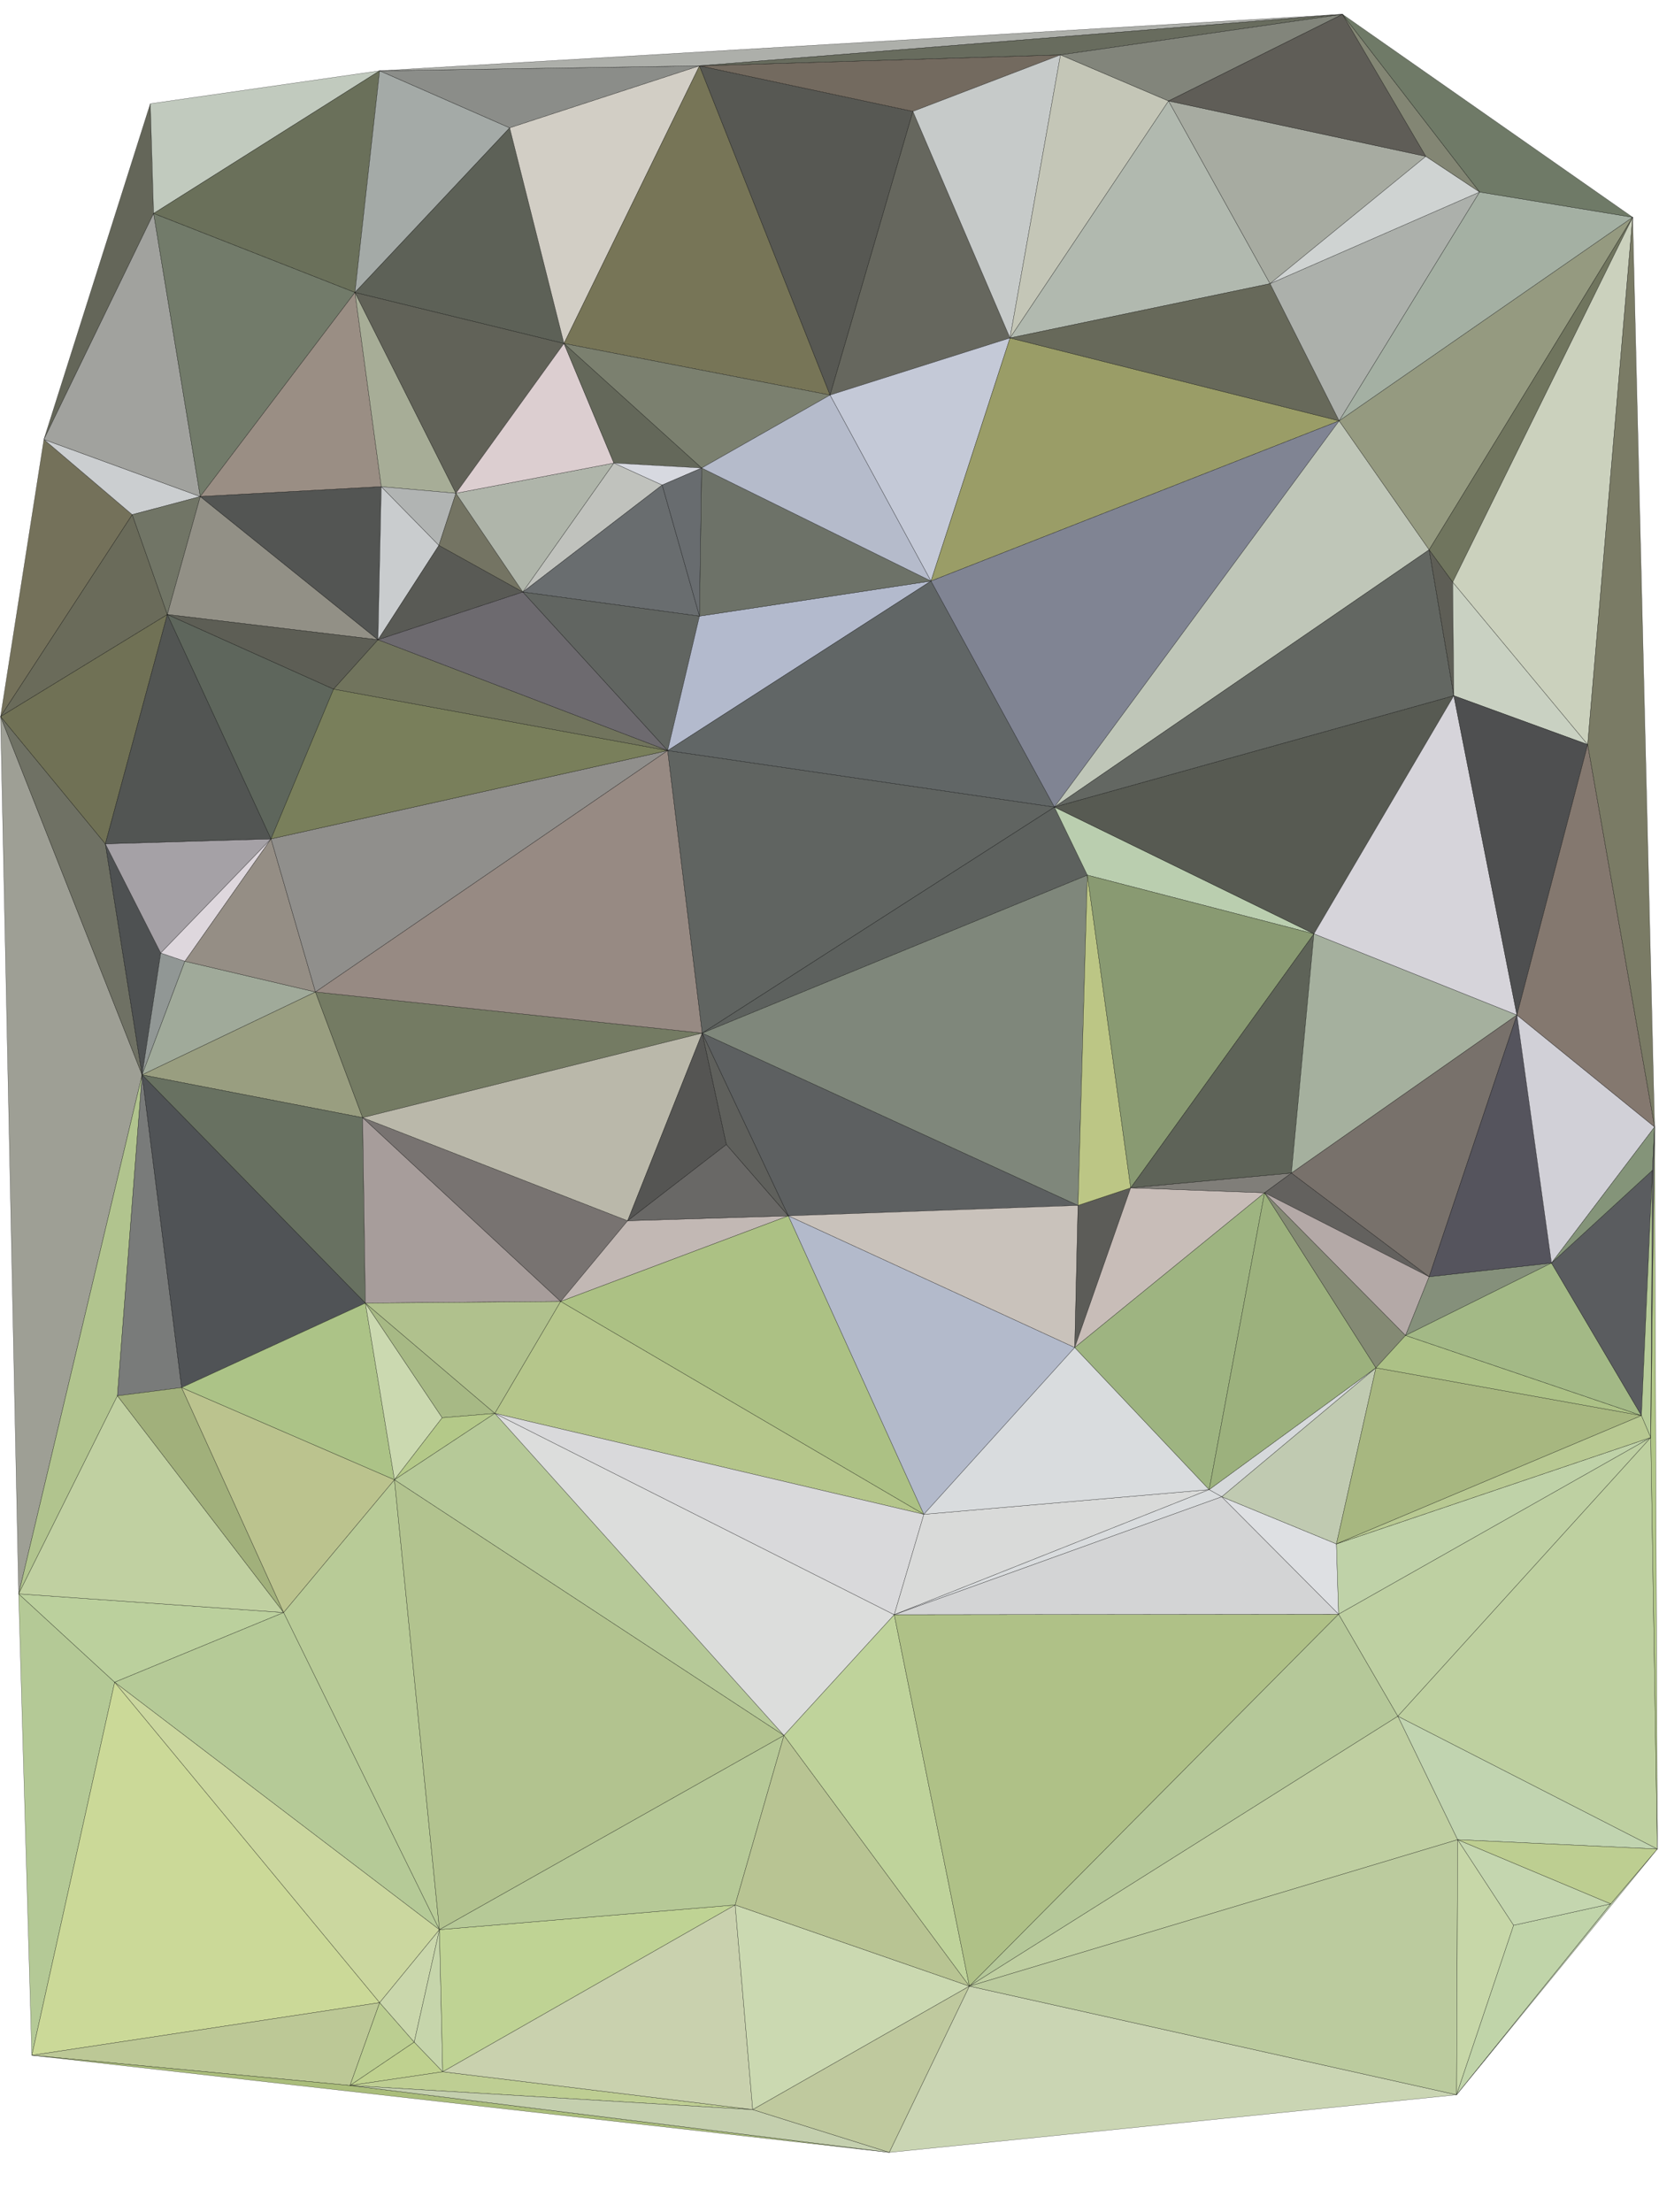 <?xml version="1.0" encoding="UTF-8" standalone="no"?>
<svg width="3024" height="4032" xmlns="http://www.w3.org/2000/svg" xmlns:xlink="http://www.w3.org/1999/xlink" xmlns:rdf="http://www.w3.org/1999/02/22-rdf-syntax-ns#" xmlns:xmp="http://ns.adobe.com/xap/1.0/" xmlns:dc="http://purl.org/dc/elements/1.1/" xmlns:cubist="http://cubist-art.local/ns/1.0/">
  <polygon points="259,1959 34,2905 1,1306" fill="rgb(117, 119, 105)" stroke="rgb(0, 0, 0)" stroke-width="0.5" opacity="0.7"/>
  <polygon points="34,2905 209,3066 58,3746" fill="rgb(148, 178, 106)" stroke="rgb(0, 0, 0)" stroke-width="0.5" opacity="0.7"/>
  <polygon points="80,801 241,938 1,1306" fill="rgb(57, 54, 21)" stroke="rgb(0, 0, 0)" stroke-width="0.5" opacity="0.7"/>
  <polygon points="192,1538 259,1959 1,1306" fill="rgb(51, 54, 35)" stroke="rgb(0, 0, 0)" stroke-width="0.5" opacity="0.7"/>
  <polygon points="305,1120 192,1538 1,1306" fill="rgb(52, 53, 13)" stroke="rgb(0, 0, 0)" stroke-width="0.5" opacity="0.7"/>
  <polygon points="214,2544 34,2905 259,1959" fill="rgb(145, 172, 95)" stroke="rgb(0, 0, 0)" stroke-width="0.5" opacity="0.7"/>
  <polygon points="241,938 305,1120 1,1306" fill="rgb(43, 45, 21)" stroke="rgb(0, 0, 0)" stroke-width="0.5" opacity="0.7"/>
  <polygon points="280,389 80,801 274,189" fill="rgb(35, 38, 19)" stroke="rgb(0, 0, 0)" stroke-width="0.5" opacity="0.7"/>
  <polygon points="365,905 241,938 80,801" fill="rgb(181, 186, 189)" stroke="rgb(0, 0, 0)" stroke-width="0.5" opacity="0.7"/>
  <polygon points="280,389 365,905 80,801" fill="rgb(122, 123, 117)" stroke="rgb(0, 0, 0)" stroke-width="0.5" opacity="0.7"/>
  <polygon points="192,1538 293,1737 259,1959" fill="rgb(4, 8, 9)" stroke="rgb(0, 0, 0)" stroke-width="0.5" opacity="0.7"/>
  <polygon points="209,3066 34,2905 517,2939" fill="rgb(158, 188, 116)" stroke="rgb(0, 0, 0)" stroke-width="0.5" opacity="0.7"/>
  <polygon points="34,2905 214,2544 517,2939" fill="rgb(166, 189, 121)" stroke="rgb(0, 0, 0)" stroke-width="0.5" opacity="0.7"/>
  <polygon points="331,2529 214,2544 259,1959" fill="rgb(65, 67, 66)" stroke="rgb(0, 0, 0)" stroke-width="0.5" opacity="0.7"/>
  <polygon points="293,1737 337,1752 259,1959" fill="rgb(99, 108, 105)" stroke="rgb(0, 0, 0)" stroke-width="0.5" opacity="0.7"/>
  <polygon points="241,938 365,905 305,1120" fill="rgb(54, 59, 37)" stroke="rgb(0, 0, 0)" stroke-width="0.5" opacity="0.7"/>
  <polygon points="209,3066 692,3650 58,3746" fill="rgb(182, 201, 109)" stroke="rgb(0, 0, 0)" stroke-width="0.5" opacity="0.7"/>
  <polygon points="293,1737 192,1538 494,1529" fill="rgb(128, 121, 129)" stroke="rgb(0, 0, 0)" stroke-width="0.5" opacity="0.7"/>
  <polygon points="494,1529 192,1538 305,1120" fill="rgb(9, 14, 10)" stroke="rgb(0, 0, 0)" stroke-width="0.5" opacity="0.7"/>
  <polygon points="214,2544 331,2529 517,2939" fill="rgb(122, 143, 68)" stroke="rgb(0, 0, 0)" stroke-width="0.5" opacity="0.7"/>
  <polygon points="337,1752 293,1737 494,1529" fill="rgb(208, 198, 207)" stroke="rgb(0, 0, 0)" stroke-width="0.5" opacity="0.7"/>
  <polygon points="337,1752 575,1808 259,1959" fill="rgb(120, 134, 111)" stroke="rgb(0, 0, 0)" stroke-width="0.5" opacity="0.7"/>
  <polygon points="692,129 280,389 274,189" fill="rgb(167, 180, 163)" stroke="rgb(0, 0, 0)" stroke-width="0.5" opacity="0.7"/>
  <polygon points="666,2375 331,2529 259,1959" fill="rgb(7, 10, 15)" stroke="rgb(0, 0, 0)" stroke-width="0.5" opacity="0.7"/>
  <polygon points="647,533 365,905 280,389" fill="rgb(55, 67, 43)" stroke="rgb(0, 0, 0)" stroke-width="0.5" opacity="0.7"/>
  <polygon points="365,905 689,1166 305,1120" fill="rgb(101, 98, 83)" stroke="rgb(0, 0, 0)" stroke-width="0.5" opacity="0.7"/>
  <polygon points="692,3650 638,3801 58,3746" fill="rgb(160, 177, 106)" stroke="rgb(0, 0, 0)" stroke-width="0.5" opacity="0.7"/>
  <polygon points="575,1808 337,1752 494,1529" fill="rgb(104, 94, 82)" stroke="rgb(0, 0, 0)" stroke-width="0.5" opacity="0.7"/>
  <polygon points="608,1256 494,1529 305,1120" fill="rgb(27, 38, 24)" stroke="rgb(0, 0, 0)" stroke-width="0.5" opacity="0.7"/>
  <polygon points="575,1808 661,2037 259,1959" fill="rgb(110, 117, 75)" stroke="rgb(0, 0, 0)" stroke-width="0.5" opacity="0.7"/>
  <polygon points="801,3517 209,3066 517,2939" fill="rgb(150, 180, 108)" stroke="rgb(0, 0, 0)" stroke-width="0.5" opacity="0.7"/>
  <polygon points="331,2529 719,2697 517,2939" fill="rgb(158, 170, 94)" stroke="rgb(0, 0, 0)" stroke-width="0.5" opacity="0.7"/>
  <polygon points="661,2037 666,2375 259,1959" fill="rgb(41, 53, 31)" stroke="rgb(0, 0, 0)" stroke-width="0.5" opacity="0.7"/>
  <polygon points="689,1166 608,1256 305,1120" fill="rgb(25, 27, 13)" stroke="rgb(0, 0, 0)" stroke-width="0.5" opacity="0.7"/>
  <polygon points="647,533 280,389 692,129" fill="rgb(43, 52, 21)" stroke="rgb(0, 0, 0)" stroke-width="0.5" opacity="0.7"/>
  <polygon points="801,3517 692,3650 209,3066" fill="rgb(182, 199, 119)" stroke="rgb(0, 0, 0)" stroke-width="0.5" opacity="0.7"/>
  <polygon points="647,533 695,887 365,905" fill="rgb(111, 95, 80)" stroke="rgb(0, 0, 0)" stroke-width="0.5" opacity="0.7"/>
  <polygon points="719,2697 331,2529 666,2375" fill="rgb(138, 170, 85)" stroke="rgb(0, 0, 0)" stroke-width="0.5" opacity="0.7"/>
  <polygon points="365,905 695,887 689,1166" fill="rgb(11, 13, 10)" stroke="rgb(0, 0, 0)" stroke-width="0.5" opacity="0.7"/>
  <polygon points="719,2697 801,3517 517,2939" fill="rgb(154, 182, 107)" stroke="rgb(0, 0, 0)" stroke-width="0.5" opacity="0.7"/>
  <polygon points="692,3650 755,3722 638,3801" fill="rgb(158, 186, 99)" stroke="rgb(0, 0, 0)" stroke-width="0.5" opacity="0.7"/>
  <polygon points="647,533 831,899 695,887" fill="rgb(130, 139, 108)" stroke="rgb(0, 0, 0)" stroke-width="0.5" opacity="0.7"/>
  <polygon points="695,887 800,994 689,1166" fill="rgb(179, 183, 186)" stroke="rgb(0, 0, 0)" stroke-width="0.5" opacity="0.7"/>
  <polygon points="806,2584 719,2697 666,2375" fill="rgb(182, 202, 143)" stroke="rgb(0, 0, 0)" stroke-width="0.5" opacity="0.7"/>
  <polygon points="638,3801 755,3722 807,3776" fill="rgb(165, 190, 96)" stroke="rgb(0, 0, 0)" stroke-width="0.5" opacity="0.7"/>
  <polygon points="755,3722 692,3650 801,3517" fill="rgb(180, 198, 138)" stroke="rgb(0, 0, 0)" stroke-width="0.5" opacity="0.7"/>
  <polygon points="929,233 647,533 692,129" fill="rgb(126, 135, 130)" stroke="rgb(0, 0, 0)" stroke-width="0.5" opacity="0.7"/>
  <polygon points="575,1808 494,1529 1217,1368" fill="rgb(97, 96, 92)" stroke="rgb(0, 0, 0)" stroke-width="0.5" opacity="0.7"/>
  <polygon points="638,3801 1621,3923 58,3746" fill="rgb(134, 161, 68)" stroke="rgb(0, 0, 0)" stroke-width="0.5" opacity="0.7"/>
  <polygon points="494,1529 608,1256 1217,1368" fill="rgb(65, 73, 22)" stroke="rgb(0, 0, 0)" stroke-width="0.5" opacity="0.7"/>
  <polygon points="831,899 800,994 695,887" fill="rgb(144, 148, 147)" stroke="rgb(0, 0, 0)" stroke-width="0.5" opacity="0.7"/>
  <polygon points="661,2037 1022,2372 666,2375" fill="rgb(130, 116, 113)" stroke="rgb(0, 0, 0)" stroke-width="0.5" opacity="0.7"/>
  <polygon points="755,3722 801,3517 807,3776" fill="rgb(174, 195, 136)" stroke="rgb(0, 0, 0)" stroke-width="0.5" opacity="0.7"/>
  <polygon points="902,2576 806,2584 666,2375" fill="rgb(130, 156, 82)" stroke="rgb(0, 0, 0)" stroke-width="0.5" opacity="0.7"/>
  <polygon points="806,2584 902,2576 719,2697" fill="rgb(148, 178, 88)" stroke="rgb(0, 0, 0)" stroke-width="0.5" opacity="0.7"/>
  <polygon points="800,994 953,1079 689,1166" fill="rgb(19, 20, 14)" stroke="rgb(0, 0, 0)" stroke-width="0.5" opacity="0.7"/>
  <polygon points="831,899 647,533 1028,626" fill="rgb(30, 32, 18)" stroke="rgb(0, 0, 0)" stroke-width="0.5" opacity="0.7"/>
  <polygon points="608,1256 689,1166 1217,1368" fill="rgb(54, 58, 25)" stroke="rgb(0, 0, 0)" stroke-width="0.5" opacity="0.7"/>
  <polygon points="575,1808 1280,1883 661,2037" fill="rgb(57, 67, 33)" stroke="rgb(0, 0, 0)" stroke-width="0.5" opacity="0.7"/>
  <polygon points="800,994 831,899 953,1079" fill="rgb(58, 58, 34)" stroke="rgb(0, 0, 0)" stroke-width="0.5" opacity="0.7"/>
  <polygon points="1022,2372 902,2576 666,2375" fill="rgb(143, 167, 93)" stroke="rgb(0, 0, 0)" stroke-width="0.5" opacity="0.7"/>
  <polygon points="1028,626 647,533 929,233" fill="rgb(25, 31, 17)" stroke="rgb(0, 0, 0)" stroke-width="0.5" opacity="0.7"/>
  <polygon points="1372,3845 638,3801 807,3776" fill="rgb(163, 185, 102)" stroke="rgb(0, 0, 0)" stroke-width="0.5" opacity="0.7"/>
  <polygon points="1144,2225 1022,2372 661,2037" fill="rgb(64, 56, 53)" stroke="rgb(0, 0, 0)" stroke-width="0.5" opacity="0.7"/>
  <polygon points="689,1166 953,1079 1217,1368" fill="rgb(48, 43, 50)" stroke="rgb(0, 0, 0)" stroke-width="0.5" opacity="0.7"/>
  <polygon points="929,233 692,129 1275,120" fill="rgb(91, 93, 88)" stroke="rgb(0, 0, 0)" stroke-width="0.5" opacity="0.7"/>
  <polygon points="831,899 1119,844 953,1079" fill="rgb(142, 150, 135)" stroke="rgb(0, 0, 0)" stroke-width="0.5" opacity="0.7"/>
  <polygon points="801,3517 1340,3472 807,3776" fill="rgb(164, 193, 103)" stroke="rgb(0, 0, 0)" stroke-width="0.5" opacity="0.7"/>
  <polygon points="801,3517 719,2697 1429,3163" fill="rgb(146, 170, 96)" stroke="rgb(0, 0, 0)" stroke-width="0.5" opacity="0.7"/>
  <polygon points="831,899 1028,626 1119,844" fill="rgb(206, 186, 188)" stroke="rgb(0, 0, 0)" stroke-width="0.5" opacity="0.7"/>
  <polygon points="719,2697 902,2576 1429,3163" fill="rgb(151, 178, 109)" stroke="rgb(0, 0, 0)" stroke-width="0.5" opacity="0.7"/>
  <polygon points="1280,1883 575,1808 1217,1368" fill="rgb(107, 89, 79)" stroke="rgb(0, 0, 0)" stroke-width="0.5" opacity="0.7"/>
  <polygon points="1280,1883 1144,2225 661,2037" fill="rgb(157, 154, 135)" stroke="rgb(0, 0, 0)" stroke-width="0.5" opacity="0.7"/>
  <polygon points="1028,626 929,233 1275,120" fill="rgb(191, 185, 173)" stroke="rgb(0, 0, 0)" stroke-width="0.5" opacity="0.7"/>
  <polygon points="1119,844 1207,884 953,1079" fill="rgb(166, 169, 162)" stroke="rgb(0, 0, 0)" stroke-width="0.5" opacity="0.7"/>
  <polygon points="1028,626 1279,853 1119,844" fill="rgb(35, 40, 20)" stroke="rgb(0, 0, 0)" stroke-width="0.5" opacity="0.7"/>
  <polygon points="953,1079 1207,884 1275,1123" fill="rgb(42, 47, 51)" stroke="rgb(0, 0, 0)" stroke-width="0.5" opacity="0.7"/>
  <polygon points="953,1079 1275,1123 1217,1368" fill="rgb(31, 36, 30)" stroke="rgb(0, 0, 0)" stroke-width="0.5" opacity="0.7"/>
  <polygon points="1340,3472 1372,3845 807,3776" fill="rgb(178, 190, 140)" stroke="rgb(0, 0, 0)" stroke-width="0.5" opacity="0.7"/>
  <polygon points="1340,3472 801,3517 1429,3163" fill="rgb(152, 178, 107)" stroke="rgb(0, 0, 0)" stroke-width="0.5" opacity="0.7"/>
  <polygon points="1437,2216 1022,2372 1144,2225" fill="rgb(168, 155, 149)" stroke="rgb(0, 0, 0)" stroke-width="0.5" opacity="0.7"/>
  <polygon points="1279,853 1207,884 1119,844" fill="rgb(199, 202, 211)" stroke="rgb(0, 0, 0)" stroke-width="0.5" opacity="0.7"/>
  <polygon points="902,2576 1022,2372 1684,2760" fill="rgb(150, 174, 90)" stroke="rgb(0, 0, 0)" stroke-width="0.5" opacity="0.7"/>
  <polygon points="638,3801 1372,3845 1621,3923" fill="rgb(171, 187, 140)" stroke="rgb(0, 0, 0)" stroke-width="0.5" opacity="0.7"/>
  <polygon points="1144,2225 1280,1883 1324,2086" fill="rgb(13, 13, 11)" stroke="rgb(0, 0, 0)" stroke-width="0.5" opacity="0.7"/>
  <polygon points="1207,884 1279,853 1275,1123" fill="rgb(41, 46, 50)" stroke="rgb(0, 0, 0)" stroke-width="0.5" opacity="0.7"/>
  <polygon points="1028,626 1275,120 1513,720" fill="rgb(62, 59, 16)" stroke="rgb(0, 0, 0)" stroke-width="0.5" opacity="0.7"/>
  <polygon points="1279,853 1028,626 1513,720" fill="rgb(67, 75, 51)" stroke="rgb(0, 0, 0)" stroke-width="0.5" opacity="0.7"/>
  <polygon points="1437,2216 1144,2225 1324,2086" fill="rgb(42, 41, 37)" stroke="rgb(0, 0, 0)" stroke-width="0.5" opacity="0.7"/>
  <polygon points="902,2576 1630,2943 1429,3163" fill="rgb(205, 207, 206)" stroke="rgb(0, 0, 0)" stroke-width="0.5" opacity="0.7"/>
  <polygon points="1280,1883 1437,2216 1324,2086" fill="rgb(28, 29, 23)" stroke="rgb(0, 0, 0)" stroke-width="0.5" opacity="0.7"/>
  <polygon points="1022,2372 1437,2216 1684,2760" fill="rgb(137, 167, 81)" stroke="rgb(0, 0, 0)" stroke-width="0.5" opacity="0.7"/>
  <polygon points="1275,1123 1697,1059 1217,1368" fill="rgb(147, 157, 184)" stroke="rgb(0, 0, 0)" stroke-width="0.5" opacity="0.7"/>
  <polygon points="1630,2943 902,2576 1684,2760" fill="rgb(201, 202, 204)" stroke="rgb(0, 0, 0)" stroke-width="0.5" opacity="0.7"/>
  <polygon points="1279,853 1697,1059 1275,1123" fill="rgb(47, 55, 40)" stroke="rgb(0, 0, 0)" stroke-width="0.5" opacity="0.7"/>
  <polygon points="1275,120 692,129 2447,26" fill="rgb(139, 142, 135)" stroke="rgb(0, 0, 0)" stroke-width="0.5" opacity="0.7"/>
  <polygon points="1922,1471 1280,1883 1217,1368" fill="rgb(29, 35, 31)" stroke="rgb(0, 0, 0)" stroke-width="0.5" opacity="0.7"/>
  <polygon points="1275,120 1664,203 1513,720" fill="rgb(17, 18, 10)" stroke="rgb(0, 0, 0)" stroke-width="0.5" opacity="0.7"/>
  <polygon points="1372,3845 1340,3472 1767,3620" fill="rgb(182, 201, 145)" stroke="rgb(0, 0, 0)" stroke-width="0.5" opacity="0.7"/>
  <polygon points="1697,1059 1279,853 1513,720" fill="rgb(150, 158, 181)" stroke="rgb(0, 0, 0)" stroke-width="0.5" opacity="0.7"/>
  <polygon points="1767,3620 1340,3472 1429,3163" fill="rgb(155, 172, 102)" stroke="rgb(0, 0, 0)" stroke-width="0.5" opacity="0.7"/>
  <polygon points="1437,2216 1280,1883 1965,2197" fill="rgb(25, 29, 30)" stroke="rgb(0, 0, 0)" stroke-width="0.5" opacity="0.7"/>
  <polygon points="1372,3845 1767,3620 1621,3923" fill="rgb(165, 179, 117)" stroke="rgb(0, 0, 0)" stroke-width="0.5" opacity="0.7"/>
  <polygon points="1630,2943 1767,3620 1429,3163" fill="rgb(164, 193, 113)" stroke="rgb(0, 0, 0)" stroke-width="0.5" opacity="0.7"/>
  <polygon points="1697,1059 1922,1471 1217,1368" fill="rgb(31, 37, 37)" stroke="rgb(0, 0, 0)" stroke-width="0.5" opacity="0.7"/>
  <polygon points="1933,100 1664,203 1275,120" fill="rgb(56, 44, 28)" stroke="rgb(0, 0, 0)" stroke-width="0.5" opacity="0.7"/>
  <polygon points="1664,203 1841,616 1513,720" fill="rgb(37, 39, 26)" stroke="rgb(0, 0, 0)" stroke-width="0.5" opacity="0.7"/>
  <polygon points="1841,616 1697,1059 1513,720" fill="rgb(171, 179, 198)" stroke="rgb(0, 0, 0)" stroke-width="0.5" opacity="0.7"/>
  <polygon points="1437,2216 1959,2456 1684,2760" fill="rgb(147, 157, 182)" stroke="rgb(0, 0, 0)" stroke-width="0.5" opacity="0.7"/>
  <polygon points="1280,1883 1922,1471 1982,1595" fill="rgb(25, 31, 27)" stroke="rgb(0, 0, 0)" stroke-width="0.5" opacity="0.7"/>
  <polygon points="1965,2197 1280,1883 1982,1595" fill="rgb(73, 84, 67)" stroke="rgb(0, 0, 0)" stroke-width="0.5" opacity="0.7"/>
  <polygon points="1437,2216 1965,2197 1959,2456" fill="rgb(178, 168, 159)" stroke="rgb(0, 0, 0)" stroke-width="0.5" opacity="0.7"/>
  <polygon points="1841,616 1664,203 1933,100" fill="rgb(174, 180, 178)" stroke="rgb(0, 0, 0)" stroke-width="0.5" opacity="0.7"/>
  <polygon points="1630,2943 1684,2760 2204,2715" fill="rgb(201, 203, 202)" stroke="rgb(0, 0, 0)" stroke-width="0.5" opacity="0.7"/>
  <polygon points="1933,100 1275,120 2447,26" fill="rgb(41, 46, 26)" stroke="rgb(0, 0, 0)" stroke-width="0.5" opacity="0.7"/>
  <polygon points="1767,3620 1630,2943 2440,2942" fill="rgb(142, 167, 84)" stroke="rgb(0, 0, 0)" stroke-width="0.5" opacity="0.7"/>
  <polygon points="1684,2760 1959,2456 2204,2715" fill="rgb(201, 206, 209)" stroke="rgb(0, 0, 0)" stroke-width="0.5" opacity="0.7"/>
  <polygon points="2130,184 1841,616 1933,100" fill="rgb(171, 174, 153)" stroke="rgb(0, 0, 0)" stroke-width="0.5" opacity="0.7"/>
  <polygon points="1697,1059 1841,616 2441,767" fill="rgb(112, 116, 39)" stroke="rgb(0, 0, 0)" stroke-width="0.5" opacity="0.7"/>
  <polygon points="1959,2456 1965,2197 2061,2165" fill="rgb(24, 23, 18)" stroke="rgb(0, 0, 0)" stroke-width="0.5" opacity="0.7"/>
  <polygon points="2061,2165 1965,2197 1982,1595" fill="rgb(160, 175, 82)" stroke="rgb(0, 0, 0)" stroke-width="0.5" opacity="0.7"/>
  <polygon points="1621,3923 1767,3620 2655,3818" fill="rgb(180, 196, 147)" stroke="rgb(0, 0, 0)" stroke-width="0.5" opacity="0.7"/>
  <polygon points="1922,1471 1697,1059 2441,767" fill="rgb(74, 80, 102)" stroke="rgb(0, 0, 0)" stroke-width="0.5" opacity="0.7"/>
  <polygon points="2227,2728 1630,2943 2204,2715" fill="rgb(202, 206, 209)" stroke="rgb(0, 0, 0)" stroke-width="0.5" opacity="0.7"/>
  <polygon points="1841,616 2130,184 2315,517" fill="rgb(144, 156, 142)" stroke="rgb(0, 0, 0)" stroke-width="0.5" opacity="0.7"/>
  <polygon points="1630,2943 2227,2728 2440,2942" fill="rgb(193, 194, 196)" stroke="rgb(0, 0, 0)" stroke-width="0.5" opacity="0.7"/>
  <polygon points="1922,1471 2395,1702 1982,1595" fill="rgb(157, 186, 142)" stroke="rgb(0, 0, 0)" stroke-width="0.5" opacity="0.7"/>
  <polygon points="2305,2174 1959,2456 2061,2165" fill="rgb(177, 162, 155)" stroke="rgb(0, 0, 0)" stroke-width="0.5" opacity="0.7"/>
  <polygon points="2395,1702 2061,2165 1982,1595" fill="rgb(88, 111, 55)" stroke="rgb(0, 0, 0)" stroke-width="0.5" opacity="0.7"/>
  <polygon points="1959,2456 2305,2174 2204,2715" fill="rgb(118, 148, 76)" stroke="rgb(0, 0, 0)" stroke-width="0.5" opacity="0.7"/>
  <polygon points="2130,184 1933,100 2447,26" fill="rgb(78, 82, 68)" stroke="rgb(0, 0, 0)" stroke-width="0.5" opacity="0.7"/>
  <polygon points="1841,616 2315,517 2441,767" fill="rgb(39, 42, 21)" stroke="rgb(0, 0, 0)" stroke-width="0.5" opacity="0.7"/>
  <polygon points="2354,2138 2305,2174 2061,2165" fill="rgb(75, 72, 65)" stroke="rgb(0, 0, 0)" stroke-width="0.5" opacity="0.7"/>
  <polygon points="2548,3128 1767,3620 2440,2942" fill="rgb(150, 177, 110)" stroke="rgb(0, 0, 0)" stroke-width="0.5" opacity="0.7"/>
  <polygon points="2354,2138 2061,2165 2395,1702" fill="rgb(27, 34, 18)" stroke="rgb(0, 0, 0)" stroke-width="0.5" opacity="0.7"/>
  <polygon points="2227,2728 2204,2715 2508,2493" fill="rgb(197, 201, 204)" stroke="rgb(0, 0, 0)" stroke-width="0.5" opacity="0.7"/>
  <polygon points="1922,1471 2650,1268 2395,1702" fill="rgb(17, 20, 9)" stroke="rgb(0, 0, 0)" stroke-width="0.5" opacity="0.7"/>
  <polygon points="2605,1002 1922,1471 2441,767" fill="rgb(165, 174, 155)" stroke="rgb(0, 0, 0)" stroke-width="0.5" opacity="0.7"/>
  <polygon points="1767,3620 2548,3128 2657,3353" fill="rgb(165, 187, 122)" stroke="rgb(0, 0, 0)" stroke-width="0.5" opacity="0.7"/>
  <polygon points="2204,2715 2305,2174 2508,2493" fill="rgb(115, 145, 71)" stroke="rgb(0, 0, 0)" stroke-width="0.5" opacity="0.7"/>
  <polygon points="2315,517 2130,184 2599,285" fill="rgb(130, 136, 122)" stroke="rgb(0, 0, 0)" stroke-width="0.5" opacity="0.7"/>
  <polygon points="1767,3620 2657,3353 2655,3818" fill="rgb(159, 181, 117)" stroke="rgb(0, 0, 0)" stroke-width="0.5" opacity="0.7"/>
  <polygon points="2227,2728 2436,2814 2440,2942" fill="rgb(208, 211, 216)" stroke="rgb(0, 0, 0)" stroke-width="0.5" opacity="0.7"/>
  <polygon points="2436,2814 2227,2728 2508,2493" fill="rgb(166, 180, 145)" stroke="rgb(0, 0, 0)" stroke-width="0.5" opacity="0.7"/>
  <polygon points="2599,285 2130,184 2447,26" fill="rgb(28, 25, 16)" stroke="rgb(0, 0, 0)" stroke-width="0.5" opacity="0.7"/>
  <polygon points="2605,1002 2650,1268 1922,1471" fill="rgb(34, 39, 32)" stroke="rgb(0, 0, 0)" stroke-width="0.5" opacity="0.7"/>
  <polygon points="2305,2174 2354,2138 2605,2327" fill="rgb(34, 31, 26)" stroke="rgb(0, 0, 0)" stroke-width="0.5" opacity="0.7"/>
  <polygon points="2305,2174 2562,2434 2508,2493" fill="rgb(80, 89, 58)" stroke="rgb(0, 0, 0)" stroke-width="0.5" opacity="0.7"/>
  <polygon points="2315,517 2697,350 2441,767" fill="rgb(138, 143, 136)" stroke="rgb(0, 0, 0)" stroke-width="0.5" opacity="0.7"/>
  <polygon points="2562,2434 2305,2174 2605,2327" fill="rgb(148, 133, 130)" stroke="rgb(0, 0, 0)" stroke-width="0.5" opacity="0.7"/>
  <polygon points="2765,1850 2354,2138 2395,1702" fill="rgb(127, 143, 117)" stroke="rgb(0, 0, 0)" stroke-width="0.5" opacity="0.7"/>
  <polygon points="2697,350 2315,517 2599,285" fill="rgb(187, 193, 191)" stroke="rgb(0, 0, 0)" stroke-width="0.5" opacity="0.7"/>
  <polygon points="2354,2138 2765,1850 2605,2327" fill="rgb(64, 54, 45)" stroke="rgb(0, 0, 0)" stroke-width="0.5" opacity="0.7"/>
  <polygon points="2697,350 2599,285 2447,26" fill="rgb(79, 83, 58)" stroke="rgb(0, 0, 0)" stroke-width="0.5" opacity="0.7"/>
  <polygon points="2650,1268 2765,1850 2395,1702" fill="rgb(197, 194, 203)" stroke="rgb(0, 0, 0)" stroke-width="0.5" opacity="0.7"/>
  <polygon points="2436,2814 3009,2620 2440,2942" fill="rgb(164, 192, 131)" stroke="rgb(0, 0, 0)" stroke-width="0.5" opacity="0.7"/>
  <polygon points="2605,1002 2648,1061 2650,1268" fill="rgb(27, 27, 15)" stroke="rgb(0, 0, 0)" stroke-width="0.5" opacity="0.7"/>
  <polygon points="2992,2580 2436,2814 2508,2493" fill="rgb(130, 153, 75)" stroke="rgb(0, 0, 0)" stroke-width="0.5" opacity="0.7"/>
  <polygon points="2828,2302 2562,2434 2605,2327" fill="rgb(82, 97, 68)" stroke="rgb(0, 0, 0)" stroke-width="0.5" opacity="0.7"/>
  <polygon points="3009,2620 2548,3128 2440,2942" fill="rgb(163, 188, 123)" stroke="rgb(0, 0, 0)" stroke-width="0.5" opacity="0.7"/>
  <polygon points="2605,1002 2441,767 2976,396" fill="rgb(104, 112, 75)" stroke="rgb(0, 0, 0)" stroke-width="0.5" opacity="0.7"/>
  <polygon points="2562,2434 2992,2580 2508,2493" fill="rgb(138, 167, 83)" stroke="rgb(0, 0, 0)" stroke-width="0.5" opacity="0.7"/>
  <polygon points="2657,3353 2759,3509 2655,3818" fill="rgb(176, 199, 131)" stroke="rgb(0, 0, 0)" stroke-width="0.5" opacity="0.7"/>
  <polygon points="2441,767 2697,350 2976,396" fill="rgb(126, 143, 124)" stroke="rgb(0, 0, 0)" stroke-width="0.5" opacity="0.7"/>
  <polygon points="2976,396 2697,350 2447,26" fill="rgb(50, 66, 39)" stroke="rgb(0, 0, 0)" stroke-width="0.5" opacity="0.7"/>
  <polygon points="2650,1268 2648,1061 2894,1357" fill="rgb(178, 190, 168)" stroke="rgb(0, 0, 0)" stroke-width="0.5" opacity="0.7"/>
  <polygon points="2765,1850 2828,2302 2605,2327" fill="rgb(14, 12, 25)" stroke="rgb(0, 0, 0)" stroke-width="0.5" opacity="0.7"/>
  <polygon points="2657,3353 2548,3128 3021,3370" fill="rgb(167, 194, 143)" stroke="rgb(0, 0, 0)" stroke-width="0.5" opacity="0.7"/>
  <polygon points="2648,1061 2605,1002 2976,396" fill="rgb(52, 59, 26)" stroke="rgb(0, 0, 0)" stroke-width="0.5" opacity="0.7"/>
  <polygon points="2765,1850 2650,1268 2894,1357" fill="rgb(4, 5, 7)" stroke="rgb(0, 0, 0)" stroke-width="0.5" opacity="0.7"/>
  <polygon points="2759,3509 2936,3470 2655,3818" fill="rgb(166, 194, 133)" stroke="rgb(0, 0, 0)" stroke-width="0.5" opacity="0.7"/>
  <polygon points="2759,3509 2657,3353 2936,3470" fill="rgb(172, 197, 142)" stroke="rgb(0, 0, 0)" stroke-width="0.5" opacity="0.7"/>
  <polygon points="2828,2302 2992,2580 2562,2434" fill="rgb(124, 156, 83)" stroke="rgb(0, 0, 0)" stroke-width="0.5" opacity="0.7"/>
  <polygon points="2436,2814 2992,2580 3009,2620" fill="rgb(155, 179, 101)" stroke="rgb(0, 0, 0)" stroke-width="0.5" opacity="0.7"/>
  <polygon points="2648,1061 2976,396 2894,1357" fill="rgb(181, 190, 161)" stroke="rgb(0, 0, 0)" stroke-width="0.5" opacity="0.7"/>
  <polygon points="2548,3128 3009,2620 3021,3370" fill="rgb(163, 188, 120)" stroke="rgb(0, 0, 0)" stroke-width="0.5" opacity="0.7"/>
  <polygon points="2828,2302 2765,1850 3016,2054" fill="rgb(190, 188, 199)" stroke="rgb(0, 0, 0)" stroke-width="0.5" opacity="0.7"/>
  <polygon points="2655,3818 2936,3470 3021,3370" fill="rgb(168, 190, 141)" stroke="rgb(0, 0, 0)" stroke-width="0.5" opacity="0.7"/>
  <polygon points="2936,3470 2657,3353 3021,3370" fill="rgb(161, 185, 99)" stroke="rgb(0, 0, 0)" stroke-width="0.5" opacity="0.7"/>
  <polygon points="3016,2054 2765,1850 2894,1357" fill="rgb(81, 63, 51)" stroke="rgb(0, 0, 0)" stroke-width="0.5" opacity="0.7"/>
  <polygon points="2992,2580 2828,2302 3012,2133" fill="rgb(20, 23, 28)" stroke="rgb(0, 0, 0)" stroke-width="0.5" opacity="0.7"/>
  <polygon points="2828,2302 3016,2054 3012,2133" fill="rgb(81, 103, 65)" stroke="rgb(0, 0, 0)" stroke-width="0.5" opacity="0.7"/>
  <polygon points="2976,396 3016,2054 2894,1357" fill="rgb(66, 67, 36)" stroke="rgb(0, 0, 0)" stroke-width="0.5" opacity="0.7"/>
  <polygon points="3009,2620 2992,2580 3012,2133" fill="rgb(151, 181, 109)" stroke="rgb(0, 0, 0)" stroke-width="0.5" opacity="0.7"/>
  <polygon points="3016,2054 3009,2620 3012,2133" fill="rgb(33, 30, 39)" stroke="rgb(0, 0, 0)" stroke-width="0.5" opacity="0.7"/>
  <polygon points="3009,2620 3016,2054 3021,3370" fill="rgb(144, 174, 88)" stroke="rgb(0, 0, 0)" stroke-width="0.5" opacity="0.7"/>
</svg>